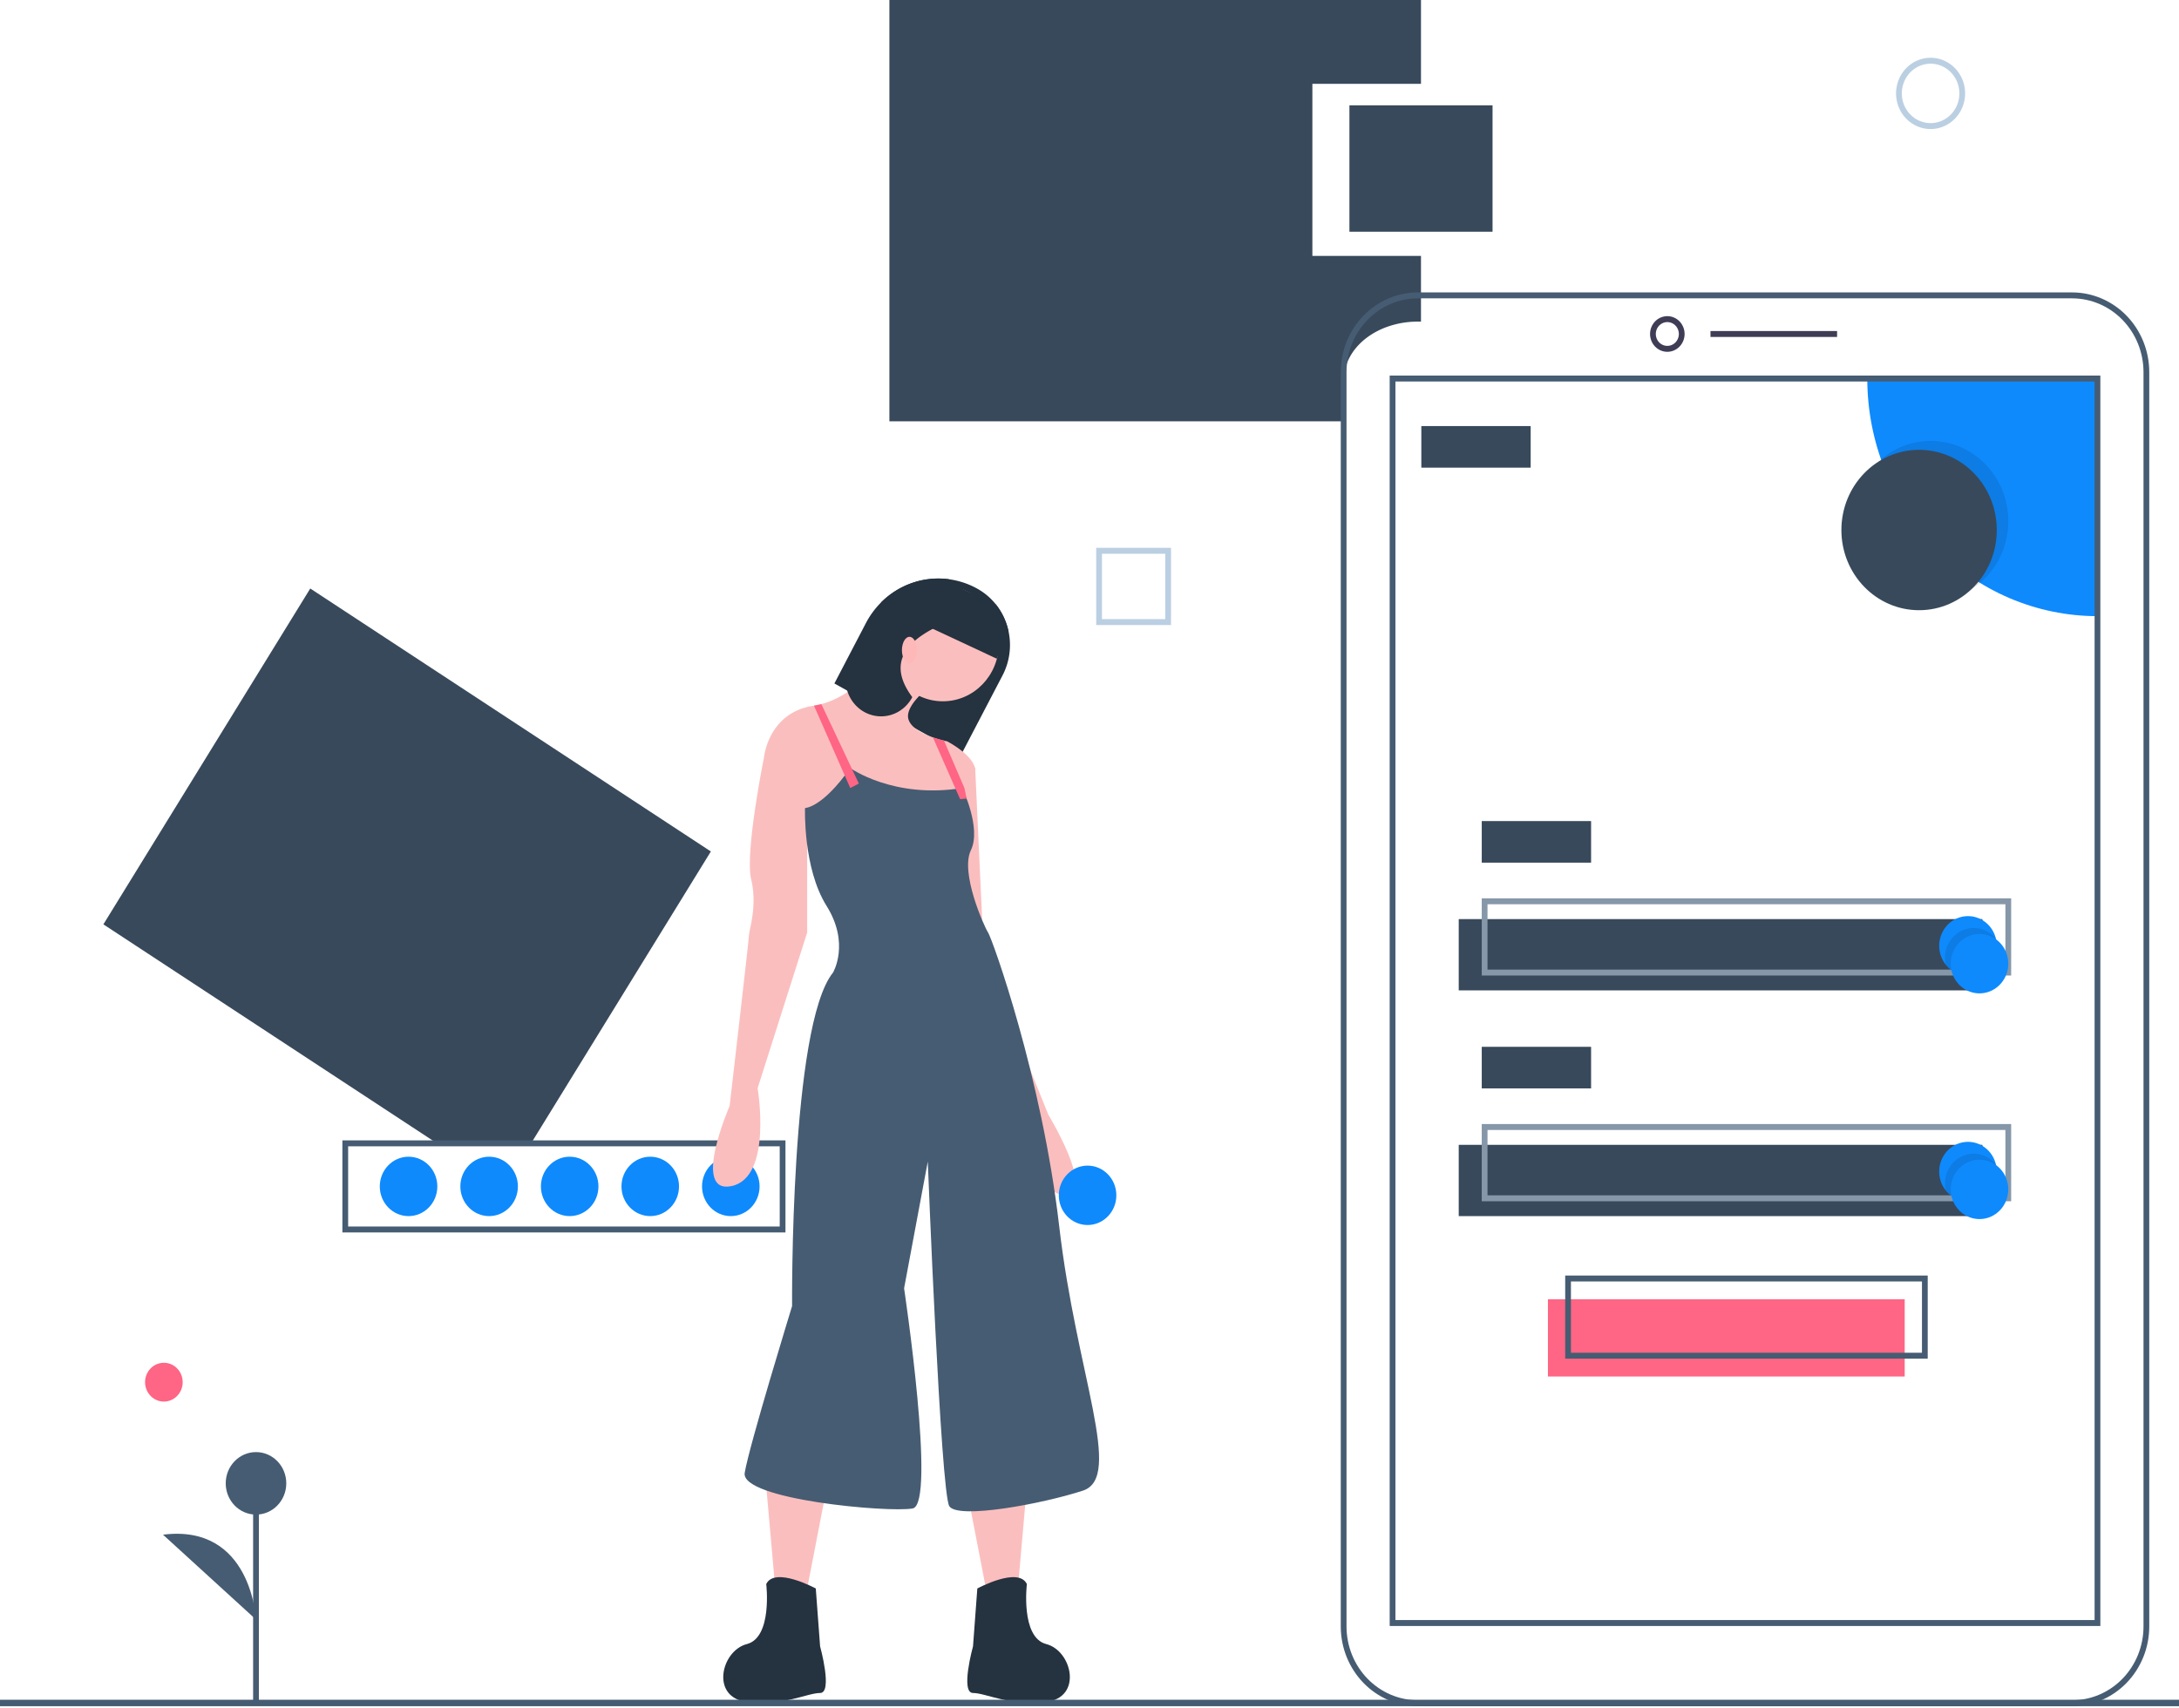 <svg width="630" height="494" viewBox="0 0 630 494" fill="none" xmlns="http://www.w3.org/2000/svg"><path d="m153.81 330.203 51.717-83.974-115.823-76.044-59.814 97.12 95.8 62.898h28.12Z" fill="#38495B"/><path d="M227.098 356.399H98.991v-26.626h128.107v26.626Zm-126.443-1.717h124.779v-23.191H100.655v23.191Z" fill="#465C72"/><path d="M211.293 351.675c4.595 0 8.319-3.845 8.319-8.589s-3.724-8.589-8.319-8.589c-4.594 0-8.318 3.845-8.318 8.589s3.724 8.589 8.318 8.589ZM188.001 351.675c4.594 0 8.318-3.845 8.318-8.589s-3.724-8.589-8.318-8.589c-4.594 0-8.319 3.845-8.319 8.589s3.725 8.589 8.319 8.589ZM164.709 351.675c4.594 0 8.318-3.845 8.318-8.589s-3.724-8.589-8.318-8.589c-4.594 0-8.319 3.845-8.319 8.589s3.725 8.589 8.319 8.589ZM141.417 351.675c4.594 0 8.318-3.845 8.318-8.589s-3.724-8.589-8.318-8.589c-4.594 0-8.319 3.845-8.319 8.589s3.725 8.589 8.319 8.589ZM118.124 351.675c4.595 0 8.319-3.845 8.319-8.589s-3.724-8.589-8.319-8.589c-4.594 0-8.318 3.845-8.318 8.589s3.724 8.589 8.318 8.589Z" fill="#0E8AFD"/><path d="M379.44 74.012V24.234h31.4V0H257.145v121.826H388.53v-11.912c0-2.22.551-4.419 1.623-6.47s2.644-3.915 4.624-5.485c1.981-1.57 4.333-2.816 6.921-3.665a26.248 26.248 0 0 1 8.163-1.287h.979V74.012h-31.4Z" fill="#38495B"/><path d="M550.693 375.725H447.542v22.331h103.151v-22.331Z" fill="#FF6584"/><path d="M573.153 265.785H421.754v20.614h151.399v-20.614Z" fill="#38495B"/><path d="M599.095 493.394H409.953c-5.913-.007-11.583-2.436-15.765-6.753-4.181-4.318-6.534-10.172-6.541-16.278V107.589c.007-6.107 2.359-11.96 6.541-16.278 4.182-4.318 9.852-6.746 15.765-6.753h189.142c5.914.007 11.583 2.435 15.765 6.753 4.182 4.317 6.534 10.171 6.541 16.278v362.774c-.007 6.106-2.359 11.96-6.541 16.278-4.182 4.317-9.851 6.746-15.765 6.753ZM409.953 86.275c-5.472.007-10.719 2.254-14.589 6.25-3.87 3.996-6.047 9.413-6.053 15.064v362.774c.006 5.651 2.183 11.068 6.053 15.064 3.87 3.995 9.117 6.243 14.589 6.249h189.142c5.472-.006 10.719-2.254 14.589-6.249 3.87-3.996 6.047-9.413 6.053-15.064V107.589c-.006-5.651-2.183-11.068-6.053-15.064-3.87-3.996-9.117-6.243-14.589-6.25H409.953Z" fill="#465C72"/><path d="M482.064 101.736a4.884 4.884 0 0 1-2.773-.869 5.126 5.126 0 0 1-1.838-2.313 5.312 5.312 0 0 1-.284-2.977 5.21 5.21 0 0 1 1.366-2.639 4.943 4.943 0 0 1 2.556-1.41 4.843 4.843 0 0 1 2.883.293 5.027 5.027 0 0 1 2.24 1.898 5.27 5.27 0 0 1 .842 2.863 5.249 5.249 0 0 1-1.464 3.643 4.92 4.92 0 0 1-3.528 1.511Zm0-8.59c-.658 0-1.301.202-1.848.58a3.418 3.418 0 0 0-1.226 1.541 3.533 3.533 0 0 0-.189 1.985c.128.667.445 1.279.911 1.76.465.48 1.058.807 1.703.94a3.235 3.235 0 0 0 1.923-.196c.608-.26 1.127-.7 1.493-1.265.366-.565.561-1.23.561-1.909a3.496 3.496 0 0 0-.976-2.428 3.278 3.278 0 0 0-2.352-1.007ZM531.144 95.723h-36.602v1.717h36.602v-1.717Z" fill="#3F3D56"/><path d="M606.427 109.466v68.712c-17.649-.001-34.576-7.241-47.056-20.126-12.48-12.886-19.492-30.363-19.493-48.586h66.549Z" fill="#0E8AFD"/><path d="M607.26 470.203H401.79V108.606h205.47v361.597Zm-203.807-1.718h202.143V110.324H403.453v358.161Z" fill="#465C72"/><path opacity=".1" d="M558.179 173.883c12.405 0 22.461-10.382 22.461-23.19 0-12.807-10.056-23.19-22.461-23.19-12.404 0-22.46 10.383-22.46 23.19 0 12.808 10.056 23.19 22.46 23.19Z" fill="#000"/><path d="M554.852 176.46c12.405 0 22.46-10.383 22.46-23.191 0-12.807-10.055-23.19-22.46-23.19-12.405 0-22.46 10.383-22.46 23.19 0 12.808 10.055 23.191 22.46 23.191ZM442.551 123.208H410.94v12.025h31.611v-12.025ZM460.02 237.441h-31.611v12.025h31.611v-12.025Z" fill="#38495B"/><path d="M581.472 282.104H428.409v-22.332h153.063v22.332Zm-151.399-1.718h149.735V261.49H430.073v18.896Z" fill="#8597A8"/><path d="M573.153 331.062H421.754v20.613h151.399v-20.613ZM460.02 302.718h-31.611v12.024h31.611v-12.024Z" fill="#38495B"/><path d="M581.472 347.38H428.409v-22.331h153.063v22.331Zm-151.399-1.718h149.735v-18.895H430.073v18.895Z" fill="#8597A8"/><path d="M557.347 392.903H452.533v-24.049h104.814v24.049Zm-103.151-1.718h101.488v-20.614H454.196v20.614Z" fill="#465C72"/><path d="M577.312 273.516a8.785 8.785 0 0 1-1.514 4.94 8.361 8.361 0 0 1-3.989 3.142 8.071 8.071 0 0 1-5.015.201 8.298 8.298 0 0 1-4.214-2.812l-.008-.009a8.707 8.707 0 0 1-1.661-3.417 8.856 8.856 0 0 1-.059-3.824 8.719 8.719 0 0 1 1.554-3.47 8.378 8.378 0 0 1 2.859-2.431 8.089 8.089 0 0 1 7.22-.114 8.356 8.356 0 0 1 2.93 2.338 8.696 8.696 0 0 1 1.657 3.423l.001.003.003.002.003.001a9.03 9.03 0 0 1 .233 2.027Z" fill="#0E8AFD"/><path opacity=".1" d="M577.312 273.516a8.778 8.778 0 0 1-1.513 4.939 8.36 8.36 0 0 1-3.99 3.143 8.071 8.071 0 0 1-5.015.201 8.298 8.298 0 0 1-4.214-2.812l-.008-.009a9.03 9.03 0 0 1-.233-2.027 8.78 8.78 0 0 1 1.514-4.939 8.355 8.355 0 0 1 3.99-3.143 8.068 8.068 0 0 1 5.014-.201 8.298 8.298 0 0 1 4.219 2.82l.003.001a9.03 9.03 0 0 1 .233 2.027Z" fill="#000"/><path d="M572.321 287.258c4.594 0 8.319-3.845 8.319-8.589 0-4.743-3.725-8.589-8.319-8.589-4.594 0-8.319 3.846-8.319 8.589 0 4.744 3.725 8.589 8.319 8.589ZM577.312 338.792a8.785 8.785 0 0 1-1.514 4.94 8.356 8.356 0 0 1-3.989 3.142 8.072 8.072 0 0 1-5.015.202 8.306 8.306 0 0 1-4.214-2.813l-.008-.008a8.704 8.704 0 0 1-1.661-3.418 8.852 8.852 0 0 1-.059-3.823 8.723 8.723 0 0 1 1.554-3.471 8.389 8.389 0 0 1 2.859-2.431 8.11 8.11 0 0 1 3.597-.908 8.102 8.102 0 0 1 3.623.794 8.36 8.36 0 0 1 2.93 2.339 8.692 8.692 0 0 1 1.657 3.423l.001.003.003.001.003.001a9.03 9.03 0 0 1 .233 2.027Z" fill="#0E8AFD"/><path opacity=".1" d="M577.312 338.792a8.784 8.784 0 0 1-1.513 4.94 8.358 8.358 0 0 1-3.99 3.142 8.072 8.072 0 0 1-5.015.202 8.306 8.306 0 0 1-4.214-2.813l-.008-.008a9.037 9.037 0 0 1-.233-2.027 8.78 8.78 0 0 1 1.514-4.94 8.347 8.347 0 0 1 3.99-3.142 8.068 8.068 0 0 1 5.014-.202 8.298 8.298 0 0 1 4.219 2.82l.003.001a9.03 9.03 0 0 1 .233 2.027Z" fill="#000"/><path d="M572.321 352.534c4.594 0 8.319-3.846 8.319-8.589 0-4.744-3.725-8.59-8.319-8.59-4.594 0-8.319 3.846-8.319 8.59 0 4.743 3.725 8.589 8.319 8.589Z" fill="#0E8AFD"/><path d="M431.53 30.456h-41.379v36.548h41.379V30.456Z" fill="#38495B"/><path d="M558.18 37.318a9.758 9.758 0 0 1-5.546-1.737 10.245 10.245 0 0 1-3.677-4.626 10.625 10.625 0 0 1-.568-5.955c.385-2 1.336-3.836 2.732-5.277a9.89 9.89 0 0 1 5.111-2.82 9.692 9.692 0 0 1 5.768.586 10.06 10.06 0 0 1 4.48 3.796 10.545 10.545 0 0 1 1.682 5.726c-.003 2.733-1.056 5.352-2.927 7.284-1.871 1.933-4.409 3.02-7.055 3.023Zm0-18.896a8.133 8.133 0 0 0-4.622 1.447 8.539 8.539 0 0 0-3.064 3.855 8.854 8.854 0 0 0-.473 4.962 8.681 8.681 0 0 0 2.276 4.398 8.244 8.244 0 0 0 4.26 2.35 8.074 8.074 0 0 0 4.806-.488 8.382 8.382 0 0 0 3.733-3.163 8.79 8.79 0 0 0 1.402-4.772 8.738 8.738 0 0 0-2.439-6.07 8.197 8.197 0 0 0-5.879-2.52ZM338.568 180.754h-21.629v-22.331h21.629v22.331Zm-19.965-1.718h18.301v-18.895h-18.301v18.895Z" fill="#BBCFE2"/><path d="m241.242 197.645 3.712 2.064 12.629 7.028 20.389 11.343 11.882-22.763a18.92 18.92 0 0 0 2.059-6.902c.24-2.418.016-4.862-.66-7.19a18.686 18.686 0 0 0-3.277-6.381 18.041 18.041 0 0 0-5.395-4.597 23.142 23.142 0 0 0-14.498-2.726c-4.991.699-9.638 3.016-13.271 6.616l-.006.007a24.488 24.488 0 0 0-4.472 6.076l-9.092 17.425Z" fill="#25323F"/><path d="m296.892 429.781-2.491 28.292-9.342 1.286-6.227-32.15 18.06 2.572Z" fill="#FBBEBE"/><path d="M282.568 459.359s11.833-6.43 14.324-1.286c0 0-1.869 15.432 5.604 17.361 7.474 1.929 10.587 15.431 0 16.717-10.586 1.286-17.437-2.572-21.173-2.572-3.737 0 0-13.502 0-13.502l1.245-16.718Z" fill="#25323F"/><path d="m221.538 429.781 2.492 28.292 9.34 1.286 6.228-32.15-18.06 2.572Z" fill="#FBBEBE"/><path d="M235.862 459.359s-11.833-6.43-14.324-1.286c0 0 1.868 15.432-5.605 17.361-7.473 1.929-10.586 15.431 0 16.717 10.587 1.286 17.438-2.572 21.174-2.572 3.737 0 0-13.502 0-13.502l-1.245-16.718Z" fill="#25323F"/><path d="M272.604 202.802c8.943 0 16.192-7.485 16.192-16.718s-7.249-16.718-16.192-16.718c-8.942 0-16.191 7.485-16.191 16.718s7.249 16.718 16.191 16.718Z" fill="#FBBEBE"/><path d="m220.916 218.878 13.077 21.219 15.569-1.286 25.533 1.929s2.41-4.977 4.378-9.819a38.915 38.915 0 0 0 2.473-7.542c.622-4.501-8.096-9.002-8.096-9.002s-.343-.064-.916-.206a34.894 34.894 0 0 1-3.213-.945c-2.896-1.016-6.377-2.739-7.081-5.279-1.245-4.501 8.096-10.931 8.096-10.931l-11.21-10.931s-9.957 14.281-22.051 17.534c-.702.192-1.413.342-2.13.451l-.106.019c-13.078 1.929-14.323 14.789-14.323 14.789Z" fill="#FBBEBE"/><path d="m227.765 213.091-6.85 5.787s-5.605 27.649-3.736 35.365c1.868 7.716-.623 14.789-.623 16.075 0 1.286-5.605 49.51-5.605 49.51s-11.21 25.72.623 23.148c11.832-2.572 7.473-28.292 7.473-28.292l14.323-45.009v-37.937l-5.605-18.647ZM276.964 218.234l4.982 3.858 2.491 54.012 18.682 46.296s13.701 22.505 4.982 23.148c-8.718.643-14.323-23.148-14.323-23.148l-16.814-44.367-2.491-43.081 2.491-16.718Z" fill="#FBBEBE"/><path d="M245.825 222.092s12.455 9.002 32.384 5.787c0 0 5.604 11.574 2.491 18.004-3.114 6.43 3.736 21.862 4.982 23.791 1.245 1.929 15.569 41.794 20.551 84.875 4.982 43.081 18.682 72.659 6.85 76.517-11.832 3.858-36.12 8.359-38.611 4.501-2.491-3.858-6.228-99.665-6.228-99.665l-6.85 36.651s9.342 62.371 2.491 63.657c-6.85 1.286-49.82-2.572-48.575-10.288 1.246-7.716 13.701-48.225 13.701-48.225s-.623-81.018 11.832-96.449c0 0 4.982-8.359-1.868-19.29-6.85-10.931-6.228-28.292-6.228-28.292s4.982 0 13.078-11.574Z" fill="#465C72"/><path d="m235.344 204.068 10.482 23.811 2.49-1.286-10.842-22.975-2.13.45ZM269.721 213.226l7.866 17.869 1.887-.174-.642-3.041-5.897-13.709a35.127 35.127 0 0 1-3.214-.945Z" fill="#FF6584"/><path d="M244.954 199.71a10.609 10.609 0 0 0 3.317 5.066 10.086 10.086 0 0 0 5.478 2.326 9.976 9.976 0 0 0 5.81-1.191 10.419 10.419 0 0 0 4.202-4.311c-7.878-10.635-1.121-17.316 11.677-22.37a10.858 10.858 0 0 0 1.177-6.037 10.755 10.755 0 0 0-2.28-5.691 23.15 23.15 0 0 0-10.489 1.036 23.72 23.72 0 0 0-9.034 5.6l-.006.006-9.092 17.412a10.852 10.852 0 0 0-.76 8.154Z" fill="#25323F"/><path d="M262.951 191.871c1.204 0 2.18-1.727 2.18-3.858 0-2.13-.976-3.858-2.18-3.858-1.204 0-2.18 1.728-2.18 3.858 0 2.131.976 3.858 2.18 3.858Z" fill="#FFB8B8"/><path d="m269.447 181.719 18.72 8.757 3.431-7.819a18.78 18.78 0 0 0-3.612-7.799l-12.884-6.025-5.655 12.886Z" fill="#25323F"/><path d="M314.444 354.252c4.594 0 8.318-3.845 8.318-8.589 0-4.743-3.724-8.589-8.318-8.589-4.595 0-8.319 3.846-8.319 8.589 0 4.744 3.724 8.589 8.319 8.589Z" fill="#0E8AFD"/><path d="M47.38 405.31c3.002 0 5.436-2.513 5.436-5.613 0-3.1-2.434-5.613-5.436-5.613-3.003 0-5.437 2.513-5.437 5.613 0 3.1 2.434 5.613 5.437 5.613Z" fill="#FF6584"/><path d="M74.847 428.953h-1.664v63.912h1.664v-63.912Z" fill="#465C72"/><path d="M74.015 437.99c4.835 0 8.754-4.046 8.754-9.038 0-4.991-3.92-9.038-8.754-9.038s-8.753 4.047-8.753 9.038c0 4.992 3.919 9.038 8.753 9.038ZM74.015 468.342s-1.25-27.77-26.886-24.542l26.886 24.542ZM630 491.541H0v1.853h630v-1.853Z" fill="#465C72"/></svg>